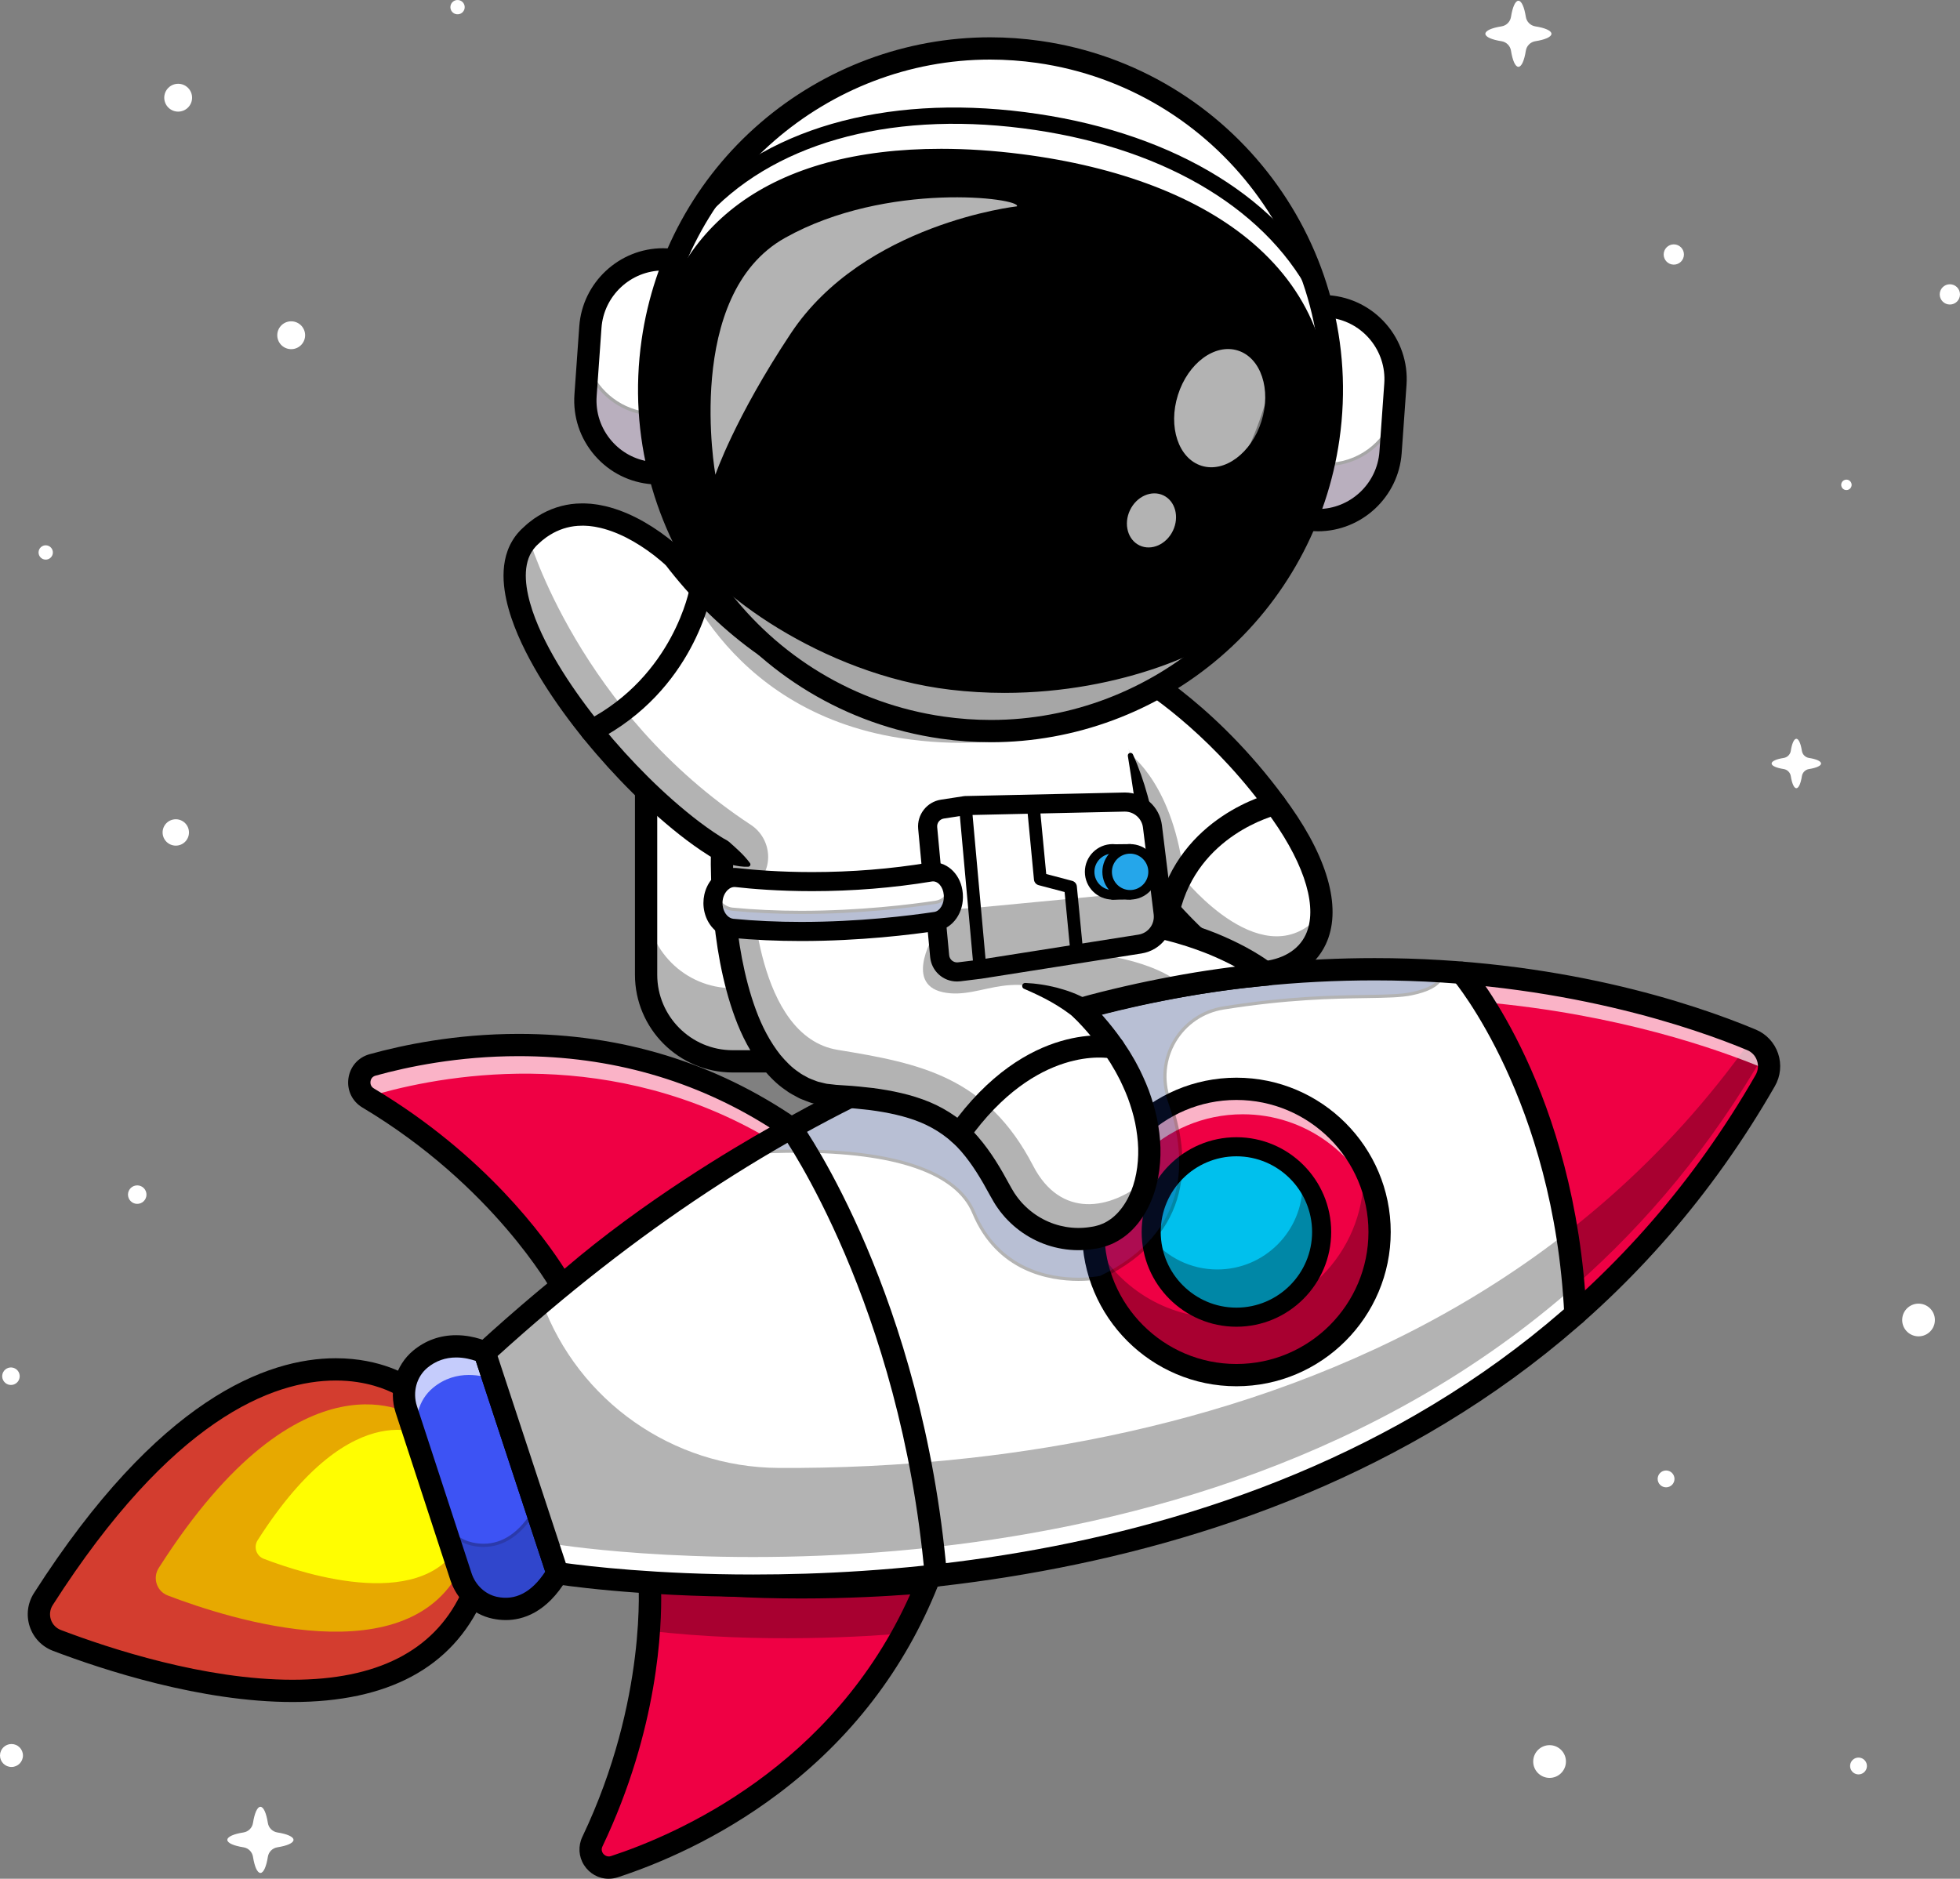 <?xml version="1.0" encoding="utf-8"?>
<!-- Generator: Adobe Illustrator 24.3.0, SVG Export Plug-In . SVG Version: 6.00 Build 0)  -->
<svg version="1.1" id="Layer_1" xmlns="http://www.w3.org/2000/svg" xmlns:xlink="http://www.w3.org/1999/xlink" x="0px" y="0px"
	 viewBox="0 0 3080.26 2952.97" style="enable-background:new 0 0 3080.26 2952.97;" xml:space="preserve">
<rect x="0" y="0" width="3080.26" height="2952.97" fill="#808080" stroke="none"/>
<style type="text/css">
	.st0{fill:#FFFFFF;}
	.st1{fill:#D33D2F;}
	.st2{fill:#E7A900;}
	.st3{fill:#FFFD01;}
	.st4{fill:#EF0044;}
	.st5{opacity:0.7;}
	.st6{opacity:0.3;}
	.st7{fill:#3D53F4;}
	.st8{fill:#102770;}
	.st9{fill:#00C0ED;}
	.st10{fill:#25A6EA;}
	.st11{opacity:0.35;}
	.st12{fill:#371A45;}
</style>
<g>
	<g>
		<g>
			<g>
				<path class="st0" d="M461.25,2891.87c0,4.96-10.18,9.29-25.37,11.68c-7.67,1.2-13.72,7.25-14.92,14.92
					c-2.38,15.2-6.71,25.37-11.68,25.37s-9.29-10.18-11.68-25.37c-1.2-7.67-7.25-13.72-14.92-14.92
					c-15.21-2.38-25.41-6.71-25.41-11.68c0-4.99,10.19-9.33,25.39-11.69c7.68-1.2,13.74-7.24,14.94-14.93
					c2.38-15.21,6.71-25.39,11.68-25.39c4.96,0,9.29,10.17,11.68,25.39c1.2,7.68,7.26,13.73,14.94,14.93
					C451.09,2882.54,461.25,2886.87,461.25,2891.87z"/>
			</g>
			<g>
				<path class="st0" d="M2861.91,1200.06c0,3.71-7.6,6.94-18.96,8.72c-5.73,0.9-10.25,5.41-11.15,11.15
					c-1.78,11.36-5.02,18.96-8.72,18.96c-3.71,0-6.94-7.6-8.72-18.96c-0.9-5.73-5.42-10.25-11.15-11.15
					c-11.37-1.78-18.99-5.02-18.99-8.72c0-3.73,7.62-6.97,18.97-8.74c5.74-0.89,10.27-5.41,11.16-11.15
					c1.78-11.37,5.02-18.97,8.72-18.97c3.71,0,6.94,7.6,8.72,18.97c0.9,5.74,5.42,10.26,11.16,11.15
					C2854.31,1193.09,2861.91,1196.33,2861.91,1200.06z"/>
			</g>
			<g>
				<path class="st0" d="M2438.19,53.13c0,4.96-10.16,9.28-25.34,11.66c-7.66,1.2-13.7,7.24-14.9,14.9
					c-2.38,15.18-6.7,25.34-11.66,25.34c-4.96,0-9.28-10.16-11.66-25.34c-1.2-7.66-7.24-13.7-14.9-14.9
					c-15.19-2.38-25.37-6.7-25.37-11.66c0-4.98,10.18-9.31,25.35-11.68c7.67-1.19,13.72-7.23,14.92-14.91
					c2.38-15.19,6.7-25.35,11.66-25.35c4.96,0,9.28,10.16,11.66,25.35c1.2,7.67,7.25,13.71,14.92,14.91
					C2428.03,43.82,2438.19,48.15,2438.19,53.13z"/>
			</g>
			<g>
				<circle class="st0" cx="3064.32" cy="462.72" r="15.93"/>
			</g>
			<g>
				
					<ellipse transform="matrix(0.755 -0.655 0.655 0.755 -621.485 2484.421)" class="st0" cx="3016.84" cy="2074.61" rx="25.72" ry="25.72"/>
			</g>
			<g>
				
					<ellipse transform="matrix(0.014 -1 1 0.014 -368.315 5165.354)" class="st0" cx="2435.42" cy="2769.47" rx="25.72" ry="25.72"/>
			</g>
			<g>
				
					<ellipse transform="matrix(0.05 -0.999 0.999 0.05 -91.978 957.76)" class="st0" cx="457.66" cy="527.25" rx="21.88" ry="21.88"/>
			</g>
			<g>
				<circle class="st0" cx="2630.49" cy="400.01" r="15.93"/>
			</g>
			<g>
				
					<ellipse transform="matrix(0.707 -0.707 0.707 0.707 -26.544 243)" class="st0" cx="280.05" cy="153.54" rx="21.88" ry="21.88"/>
			</g>
			<g>
				<circle class="st0" cx="18.04" cy="2759.24" r="18.04"/>
			</g>
			<g>
				
					<ellipse transform="matrix(0.924 -0.383 0.383 0.924 -71.114 1168.299)" class="st0" cx="2901.16" cy="762.91" rx="8.19" ry="8.19"/>
			</g>
			<g>
				
					<ellipse transform="matrix(0.755 -0.655 0.655 0.755 -1104.071 2594.271)" class="st0" cx="2922.67" cy="2775.9" rx="13.23" ry="13.23"/>
			</g>
			<g>
				
					<ellipse transform="matrix(0.986 -0.167 0.167 0.986 -311.147 62.681)" class="st0" cx="216.32" cy="1877.4" rx="14.53" ry="14.53"/>
			</g>
			<g>
				<path class="st0" d="M730.23,12.6c-0.74,6.17-6.35,10.57-12.51,9.82c-6.17-0.74-10.57-6.35-9.82-12.51
					c0.74-6.17,6.35-10.57,12.51-9.82C726.58,0.82,730.98,6.43,730.23,12.6z"/>
			</g>
			<g>
				
					<ellipse transform="matrix(0.402 -0.916 0.916 0.402 -752.239 584.873)" class="st0" cx="71.58" cy="868.25" rx="11.25" ry="11.25"/>
			</g>
			<g>
				<path class="st0" d="M23.55,2175.31c-6.75,3.5-15.05,0.87-18.56-5.87s-0.87-15.05,5.87-18.56s15.05-0.87,18.56,5.87
					C32.93,2163.5,30.3,2171.8,23.55,2175.31z"/>
			</g>
			<g>
				
					<ellipse transform="matrix(0.925 -0.38 0.38 0.925 -686.842 1170.162)" class="st0" cx="2618.58" cy="2323.67" rx="13.23" ry="13.23"/>
			</g>
			<g>
				
					<ellipse transform="matrix(0.981 -0.195 0.195 0.981 -249.585 78.833)" class="st0" cx="275.98" cy="1308.26" rx="20.72" ry="20.72"/>
			</g>
		</g>
		<g>
			<g>
				<g>
					<path class="st1" d="M634.83,2179.06c0,0-245.94-167.04-566.71,334.35c-15.07,23.56-4.82,54.99,21.32,64.94
						c140.36,53.46,540,179.27,653-70.75L634.83,2179.06z"/>
				</g>
				<g>
					<path d="M459.77,2660.17C459.76,2660.17,459.77,2660.17,459.77,2660.17c-141.41,0-293.28-49.8-371.23-79.49
						c-13.12-5-23.16-15.5-27.56-28.82c-4.42-13.39-2.59-27.9,5.03-39.8c191.53-299.37,356.84-362.21,461.79-362.21
						c67.69,0,106.81,26.03,108.44,27.14l0.71,0.48l108.17,330.28l-0.4,0.89C699.26,2609.18,603.38,2660.17,459.77,2660.17z
						 M527.8,2154.85c-103.7,0-267.26,62.44-457.57,359.91c-6.8,10.63-8.44,23.58-4.49,35.54c3.92,11.88,12.89,21.26,24.59,25.72
						c77.62,29.57,228.84,79.16,369.44,79.16c141.06,0,235.26-49.7,279.99-147.72l-107.02-326.77
						C627.19,2177.21,589.04,2154.85,527.8,2154.85z"/>
				</g>
			</g>
			<g>
				<path class="st2" d="M651.35,2226.23c0,0-174.53-118.54-401.94,238.36c-9.96,15.62-3.13,36.48,14.17,43.12
					c97.23,37.3,383.37,128.88,463.85-49.19L651.35,2226.23z"/>
			</g>
			<g>
				<path class="st3" d="M676.09,2260.09c0,0-117.76-79.98-271.21,160.84c-6.72,10.54-2.11,24.62,9.56,29.1
					c65.6,25.17,258.68,86.96,312.99-33.19L676.09,2260.09z"/>
			</g>
			<g>
				<path d="M459.77,2675.17C459.76,2675.17,459.77,2675.17,459.77,2675.17c-143.81,0-297.66-50.42-376.57-80.47
					c-17.35-6.61-30.65-20.51-36.47-38.14c-5.84-17.7-3.42-36.86,6.64-52.59c195.19-305.09,365.73-369.13,474.42-369.13
					c72.25,0,115.08,28.52,116.86,29.73c3.2,2.18,5.59,5.35,6.8,9.03l107.6,328.54c1.36,4.16,1.12,8.67-0.68,12.65
					C710.28,2621.21,609.8,2675.17,459.77,2675.17z M527.8,2169.85c-99.95,0-258.28,61.24-444.94,352.99
					c-4.36,6.81-5.41,15.1-2.89,22.75c2.5,7.58,8.22,13.56,15.69,16.4c76.66,29.2,225.9,78.18,364.1,78.18
					c132.08,0,220.82-44.98,263.88-133.72l-103.38-315.65C608.61,2184.58,575.96,2169.85,527.8,2169.85z"/>
			</g>
			<g>
				<path class="st4" d="M882.93,2021.14c0,0-91.65-168.36-304.4-295.39c-21.47-12.82-17.19-45.21,6.91-51.91
					c121.21-33.71,397.85-79.46,658.07,99.75C1243.51,1773.6,1044.18,1878.23,882.93,2021.14z"/>
				<path d="M882.24,2025.1l-1.5-2.76c-0.91-1.68-93.82-169.26-303.49-294.44c-10.83-6.46-16.51-18.26-14.82-30.77
					c1.68-12.48,10.24-22.32,22.34-25.69c51.52-14.33,133.34-31.41,230.48-31.41c158.39,0,302.96,44.25,429.67,131.52l3.41,2.35
					l-3.67,1.93c-1.99,1.04-200.91,106.14-360.08,247.2L882.24,2025.1z M815.25,1645.02c-96.58,0-177.92,16.98-229.14,31.23
					c-10.15,2.82-17.32,11.07-18.73,21.54c-1.41,10.5,3.35,20.39,12.43,25.82c196.21,117.15,290.8,271.36,303.77,293.63
					c147.29-129.91,327.36-228.95,355.12-243.9C1113.65,1688.19,971.2,1645.02,815.25,1645.02z"/>
			</g>
			<g class="st5">
				<path class="st0" d="M581.54,1727.6c3.43-3.99,8.07-7.13,13.9-8.75c114.64-31.89,368.34-74.5,615.67,72.62
					c20.42-11.57,32.4-17.86,32.4-17.86c-260.22-179.21-536.86-133.47-658.07-99.75c-24.09,6.7-28.38,39.09-6.91,51.91
					C579.55,1726.36,580.53,1726.99,581.54,1727.6z"/>
			</g>
			<g>
				<path d="M882.93,2038.64c-1,0-2.02-0.09-3.02-0.26c-5.25-0.92-9.79-4.18-12.34-8.86c-1.1-2-92.5-166.04-298.01-288.74
					c-16.07-9.59-24.5-27.08-22-45.65c2.49-18.53,15.21-33.14,33.19-38.14c52.42-14.58,135.66-31.96,234.5-31.96
					c161.49,0,308.92,45.14,438.18,134.17c5.05,3.48,7.91,9.34,7.54,15.46s-3.91,11.6-9.33,14.45
					c-1.98,1.04-199.39,105.37-357.1,245.15C891.32,2037.1,887.18,2038.64,882.93,2038.64z M815.25,1660.02
					c-94.89,0-174.8,16.68-225.12,30.68c-6.25,1.74-7.59,6.93-7.88,9.08c-0.29,2.17-0.36,7.58,5.26,10.94
					c175.36,104.7,269.22,235.48,299.68,283.49c123.49-106.01,265.44-189.92,322.5-222
					C1092.19,1697.75,959.64,1660.02,815.25,1660.02z"/>
			</g>
			<g>
				<path class="st4" d="M1020.53,2480.03c0,0,17.08,190.93-89.54,414.61c-10.76,22.58,10.76,47.15,34.53,39.37
					c119.56-39.15,375.15-154.47,492.34-447.89C1457.86,2486.11,1233.96,2509.55,1020.53,2480.03z"/>
				<path d="M956.49,2937.97c-10.53,0-20.27-5.47-26.05-14.62c-5.76-9.12-6.38-19.98-1.7-29.79
					c105.11-220.51,89.48-411.41,89.31-413.31l-0.28-3.13l3.11,0.43c71.4,9.88,151.56,14.89,238.24,14.89
					c112.97,0,197.64-8.72,198.48-8.81l4.12-0.43l-1.54,3.85c-51.18,128.15-133.98,235.94-246.1,320.37
					c-92.9,69.96-186.02,108.75-247.78,128.97C963.07,2937.44,959.77,2937.97,956.49,2937.97z M1023.24,2482.92
					c1.56,25.72,8.34,206.5-89.99,412.79c-3.92,8.23-3.4,17.33,1.42,24.97c6.38,10.1,18.6,14.71,30.08,10.95
					c107.63-35.24,370.03-148.75,489.26-442.63c-18.31,1.73-95.73,8.44-194.89,8.44
					C1173.43,2497.44,1094.09,2492.55,1023.24,2482.92z"/>
			</g>
			<g class="st6">
				<path d="M1019.6,2563.12c175.06,21,351.2,8.45,400,4.22c13.9-25.45,26.76-52.45,38.25-81.23c0,0-223.89,23.44-437.33-6.08
					C1020.53,2480.03,1023.31,2511.22,1019.6,2563.12z"/>
			</g>
			<g>
				<path d="M956.49,2952.97c-15.71,0-30.19-8.08-38.74-21.62c-8.44-13.37-9.39-29.91-2.56-44.25
					c103.1-216.3,88.07-403.67,87.91-405.53c-0.47-5.31,1.51-10.54,5.37-14.22c3.86-3.67,9.18-5.4,14.46-4.66
					c70.72,9.78,150.19,14.74,236.19,14.74c112.08,0,196.09-8.64,196.92-8.73c6.09-0.64,12.08,1.96,15.78,6.85
					c3.7,4.89,4.57,11.35,2.29,17.05c-52.22,130.74-136.67,240.69-251,326.79c-94.54,71.19-189.3,110.67-252.14,131.25
					C966.23,2952.19,961.35,2952.97,956.49,2952.97z M1039,2500.08c1.27,56.86-4.33,217.73-92.21,402.09
					c-2.16,4.53-0.89,8.22,0.56,10.51c2.06,3.26,7.01,6.57,12.72,4.7c102.81-33.67,349.52-140.1,470.38-411.34
					c-34.57,2.64-96.92,6.4-171.34,6.4C1179.85,2512.44,1105.92,2508.28,1039,2500.08z"/>
			</g>
			<g>
				<path class="st7" d="M761.86,2126.02c0,0-55-28.01-101.26,10.24c-23.02,19.03-31.32,50.68-22.05,79.07l85.83,262.68
					c7.96,24.36,27.81,43.48,52.85,48.92c28.61,6.22,66.51-0.02,98.74-54.31L761.86,2126.02z"/>
			</g>
			<g class="st6">
				<g>
					<path class="st8" d="M761.86,2126.02c0,0-0.86-0.44-2.45-1.13l81.56,247.73c-32.23,54.29-70.13,60.52-98.74,54.31
						c-19.02-4.13-35.02-16.16-45.12-32.38l27.27,83.45c7.96,24.36,27.81,43.48,52.85,48.92c28.61,6.22,66.51-0.02,98.74-54.31
						L761.86,2126.02z"/>
				</g>
				<g>
					<path d="M794.93,2531.39C794.93,2531.39,794.93,2531.39,794.93,2531.39c-5.97,0-12.1-0.68-18.23-2.01
						c-25.34-5.51-46.3-24.89-54.69-50.59l-33.68-103.08l10.91,17.52c9.97,16.02,25.84,27.41,43.52,31.25
						c5.79,1.26,11.57,1.9,17.17,1.9c30.4,0,56.74-18.19,78.31-54.06l-82.94-251.94l5.11,2.22c1.68,0.73,2.59,1.19,2.59,1.19
						l0.92,0.47l0.32,0.98l114.46,347.69l-0.58,0.98C855.48,2512.04,827.49,2531.39,794.93,2531.39z M704.03,2407.67l22.73,69.57
						c7.85,24.02,27.39,42.12,51,47.26c5.79,1.26,11.56,1.89,17.17,1.9c30.39,0,56.74-18.19,78.31-54.06l-31.6-95.97
						c-22.38,36.52-49.86,55.03-81.72,55.04c-5.96,0-12.1-0.68-18.23-2.01C727.4,2426.27,714.22,2418.59,704.03,2407.67z"/>
				</g>
			</g>
			<g class="st5">
				<path class="st0" d="M658.55,2260.33c-9.28-28.39-0.97-60.04,22.05-79.07c37.08-30.65,79.74-18.76,95.23-12.82l-13.96-42.42
					c0,0-55-28.01-101.26,10.24c-23.02,19.03-31.32,50.68-22.05,79.07l85.83,262.68c2.91,8.92,7.44,17.13,13.21,24.23
					L658.55,2260.33z"/>
			</g>
			<g>
				<path d="M794.93,2546.38C794.93,2546.38,794.93,2546.38,794.93,2546.38c-7.03,0-14.24-0.79-21.42-2.35
					c-30.52-6.64-55.73-29.85-65.77-60.59l-85.83-262.68c-11.57-35.43-0.51-74.81,27.53-97.99c19.38-16.02,42.1-24.14,67.52-24.14
					c29.33,0,51.88,11.31,52.83,11.79c4.12,2.1,7.24,5.73,8.68,10.12l114.11,346.61c1.58,4.8,1.01,10.06-1.57,14.4
					C859.21,2535.14,821.21,2546.38,794.93,2546.38z M716.98,2133.63c-17.07,0-32.29,5.42-45.22,16.12
					c-17.06,14.1-23.71,38.27-16.56,60.15l85.83,262.68c6.2,18.97,21.5,33.25,39.93,37.26c28.97,6.28,54.46-6.92,75.85-39.51
					l-109.04-331.21C741.18,2136.77,729.94,2133.63,716.98,2133.63z"/>
			</g>
			<g>
				<g>
					<path class="st0" d="M2774.21,1698.4c-84.75,147.7-186.5,268.5-298.35,367.2c-307.4,271.4-690.8,375.6-1005.2,410.85
						c-336.95,37.75-594.7-3.8-594.7-3.8L761.86,2126c141.2-129.15,280.6-232.4,416.2-314.3c21.9-13.3,43.75-25.95,65.45-38.1
						c391.9-219.4,748.8-263.8,1021.5-247c10.8,0.7,21.45,1.45,31.95,2.3c220.25,17.8,381.45,74.5,455.65,105.5
						C2777.61,1644.85,2787.71,1674.85,2774.21,1698.4z"/>
				</g>
				<g>
					<path d="M1183.52,2494.8c-183.76,0-306.74-19.48-307.96-19.68l-1.5-0.24l-115.08-349.63l1.19-1.09
						c134.51-123.03,274.68-228.88,416.59-314.59c20.63-12.53,42.06-25,65.52-38.14c296.94-166.24,605.88-250.53,918.23-250.53
						c34.81,0,70.02,1.08,104.64,3.22c10.82,0.7,21.49,1.45,32,2.3c219.48,17.74,380.16,73.83,456.41,105.69
						c12.54,5.24,22.24,15.63,26.61,28.51c4.39,12.93,3,27.16-3.81,39.04c-80.29,139.93-180.84,263.69-298.86,367.83
						c-140.9,124.4-309.38,223.46-500.76,294.45c-154.6,57.34-324.79,96.71-505.82,117.01
						C1376.99,2489.46,1280.29,2494.8,1183.52,2494.8z M877.85,2470.41c14.54,2.21,133.25,19.38,305.66,19.38
						c96.58,0,193.1-5.33,286.86-15.83c409.81-45.95,747.54-183.97,1003.82-410.24c117.61-103.78,217.82-227.11,297.84-366.57
						c6.09-10.63,7.34-23.37,3.41-34.95c-3.91-11.52-12.59-20.81-23.81-25.5c-75.97-31.74-236.1-87.63-454.89-105.31
						c-10.49-0.85-21.13-1.6-31.91-2.3c-34.51-2.13-69.62-3.21-104.33-3.21c-311.49,0-619.6,84.08-915.79,249.89
						c-23.41,13.11-44.79,25.55-65.37,38.05c-141.22,85.29-280.71,190.57-414.62,312.92L877.85,2470.41z"/>
				</g>
			</g>
			<g>
				<path class="st4" d="M2774.21,1698.4c-84.75,147.7-186.5,268.5-298.35,367.2c-16.9-348.1-178.85-536.65-178.85-536.65
					l-0.05-0.05c220.25,17.8,381.45,74.5,455.65,105.5C2777.61,1644.85,2787.71,1674.85,2774.21,1698.4z"/>
				<path d="M2473.61,2070.91l-0.25-5.19c-16.67-343.27-176.63-533.26-178.25-535.14l-3.96-4.61l6.01,0.44
					c219.48,17.74,380.16,73.83,456.41,105.69c12.54,5.24,22.24,15.63,26.61,28.51c4.39,12.93,3,27.16-3.81,39.04
					c-80.29,139.93-180.84,263.69-298.86,367.83L2473.61,2070.91z M2302.55,1531.87c24.61,31.38,159.02,216.39,175.54,528.41
					c115.93-103.06,214.81-225.21,293.95-363.13c6.09-10.63,7.34-23.37,3.41-34.95c-3.91-11.52-12.59-20.81-23.81-25.5
					C2676.34,1605.24,2518.37,1550.06,2302.55,1531.87z"/>
			</g>
			<g class="st6">
				<path d="M875.96,2427.65c0,0,257.75,41.55,594.7,3.8c314.4-35.25,697.8-139.45,1005.2-410.85
					c111.84-98.69,213.59-219.48,298.33-367.17c-4.72-8.22-12.06-15.05-21.58-19.03c-0.2-0.09-0.43-0.18-0.63-0.26
					c-66.93,94.5-141.43,176.14-221.12,246.46c-307.4,271.4-690.8,375.6-1005.2,410.85c-111.62,12.5-214.55,16.31-302.3,15.8
					c-166.43-0.96-314.13-105.16-371.36-260.38c-26.17,22.06-52.42,44.99-78.73,68.81L875.96,2427.65z"/>
			</g>
			<g class="st5">
				<path class="st0" d="M2772.61,1679.4c2.49,1.04,4.79,2.33,6.98,3.73c3.23-19.9-7.17-40.45-26.98-48.73
					c-74.2-31-235.4-87.7-455.65-105.5l0.05,0.05c0,0,13.4,15.64,32.85,46.07C2543.48,1593.95,2699.87,1649.01,2772.61,1679.4z"/>
			</g>
			<g>
				<circle class="st4" cx="1943.11" cy="1936.38" r="225"/>
				<path d="M1943.11,2163.88c-125.44,0-227.5-102.06-227.5-227.5s102.06-227.5,227.5-227.5s227.5,102.06,227.5,227.5
					S2068.56,2163.88,1943.11,2163.88z M1943.11,1713.88c-122.69,0-222.5,99.81-222.5,222.5s99.81,222.5,222.5,222.5
					s222.5-99.81,222.5-222.5S2065.8,1713.88,1943.11,1713.88z"/>
			</g>
			<g class="st6">
				<path d="M2142.64,1832.41c0.28,4.62,0.47,9.27,0.47,13.96c0,124.26-100.74,225-225,225c-86.75,0-161.98-49.12-199.53-121.04
					c7.22,117.75,104.96,211.04,224.53,211.04c124.26,0,225-100.74,225-225C2168.11,1898.86,2158.88,1863.52,2142.64,1832.41z"/>
			</g>
			<g class="st5">
				<path class="st0" d="M1728.11,1976.38c0-124.26,100.74-225,225-225c98.25,0,181.75,63,212.42,150.79
					c-16.48-108.03-109.78-190.79-222.42-190.79c-124.26,0-225,100.74-225,225c0,26.01,4.47,50.97,12.58,74.21
					C1729,1999.43,1728.11,1988.01,1728.11,1976.38z"/>
			</g>
			<g>
				<path d="M1943.11,2178.88c-133.71,0-242.5-108.78-242.5-242.5s108.79-242.5,242.5-242.5s242.5,108.78,242.5,242.5
					S2076.83,2178.88,1943.11,2178.88z M1943.11,1728.88c-114.42,0-207.5,93.08-207.5,207.5c0,114.42,93.08,207.5,207.5,207.5
					s207.5-93.08,207.5-207.5C2150.61,1821.96,2057.53,1728.88,1943.11,1728.88z"/>
			</g>
			<g>
				
					<ellipse transform="matrix(0.707 -0.707 0.707 0.707 -800.101 1941.141)" class="st9" cx="1943.11" cy="1936.38" rx="133.93" ry="133.93"/>
				<path d="M1943.11,2072.81c-75.23,0-136.43-61.2-136.43-136.43s61.2-136.43,136.43-136.43s136.43,61.2,136.43,136.43
					S2018.34,2072.81,1943.11,2072.81z M1943.11,1804.95c-72.47,0-131.43,58.96-131.43,131.43s58.96,131.43,131.43,131.43
					c72.47,0,131.43-58.96,131.43-131.43S2015.58,1804.95,1943.11,1804.95z"/>
			</g>
			<g class="st6">
				<path d="M2046.63,1851.41c0.24,3.29,0.41,6.61,0.41,9.97c0,73.97-59.96,133.93-133.93,133.93c-41.71,0-78.96-19.07-103.52-48.96
					c5.11,69.31,62.91,123.96,133.52,123.96c73.97,0,133.93-59.96,133.93-133.93C2077.04,1904.12,2065.63,1874.53,2046.63,1851.41z"
					/>
			</g>
			<g>
				<path d="M1943.11,2085.31c-82.12,0-148.93-66.81-148.93-148.93s66.81-148.93,148.93-148.93c82.12,0,148.93,66.81,148.93,148.93
					S2025.23,2085.31,1943.11,2085.31z M1943.11,1817.45c-65.58,0-118.93,53.35-118.93,118.93s53.35,118.93,118.93,118.93
					s118.93-53.35,118.93-118.93S2008.69,1817.45,1943.11,1817.45z"/>
			</g>
			<g class="st6">
				<g>
					<path class="st8" d="M2218.46,1561.9c-44.78,9.31-134.29-3.39-295.84,22.4c-67.48,10.77-108.38,79.92-85.48,144.3
						c31.7,89.14,38.29,209.24-107.43,279.24c0,0-144.65,29.8-199.45-102c-31.45-75.65-162.65-105.75-352.2-94.15
						c21.9-13.3,43.75-25.95,65.45-38.1c391.9-219.4,748.8-263.8,1021.5-247v0.05C2265.01,1526.65,2275.26,1550.15,2218.46,1561.9z"
						/>
				</g>
				<g>
					<path d="M1694.71,2013.24c-45.75,0-128.26-13.83-166.76-106.43c-25.84-62.16-120.85-95.02-274.75-95.02
						c-23.68,0-48.91,0.81-74.99,2.4l-10.09,0.62l8.64-5.25c20.64-12.53,42.07-25.01,65.53-38.14
						c296.94-166.24,605.88-250.53,918.23-250.53c34.81,0,70.02,1.08,104.64,3.22l2.35,0.14v1.96c0.56,1.7,1.84,7.03-1.5,13.47
						c-5.75,11.1-21.58,19.4-47.05,24.67c-17.17,3.57-40.15,3.94-71.97,4.44c-52.21,0.83-123.72,1.97-223.99,17.98
						c-31.38,5.01-58.66,23.52-74.83,50.77c-16.2,27.31-19.37,60.2-8.69,90.22c31.88,89.66,38.9,211.43-108.7,282.34l-0.58,0.2
						C1729.63,2010.42,1715.69,2013.24,1694.71,2013.24z M1253.2,1806.79c156.08,0,252.68,33.92,279.36,98.1
						c37.39,89.92,117.64,103.35,162.14,103.35c18.8,0,32.1-2.38,34.2-2.78c143.96-69.32,137.04-188.34,105.87-276.02
						c-11.18-31.43-7.86-65.85,9.1-94.45c16.93-28.54,45.48-47.92,78.34-53.16c100.62-16.06,172.33-17.21,224.7-18.04
						c31.54-0.5,54.32-0.87,71.03-4.34c29.61-6.13,40.02-15.29,43.54-21.9c1.99-3.74,1.88-6.87,1.58-8.56
						c-33.95-2.05-68.44-3.1-102.55-3.1c-311.49,0-619.6,84.08-915.79,249.89c-20.15,11.28-38.8,22.08-56.74,32.84
						C1210.59,1807.41,1232.49,1806.79,1253.2,1806.79z"/>
				</g>
			</g>
			<g>
				<path d="M1183.66,2509.77c-0.05,0-0.06,0-0.11,0c-184.9-0.01-309.12-19.67-310.36-19.87c-6.46-1.04-11.8-5.59-13.84-11.81
					l-114.11-346.61c-2.15-6.54-0.27-13.74,4.81-18.39c241.67-220.99,498-384.12,761.88-484.87
					c212.59-81.17,430.76-122.32,648.44-122.32c287.1,0,498.5,70.39,598.97,112.35c16.52,6.9,29.29,20.58,35.04,37.52
					c5.77,17.01,3.95,35.72-5.01,51.32C2388.65,2405.45,1611.39,2509.77,1183.66,2509.77z M889.21,2456.87
					c33.19,4.57,142.91,17.9,294.34,17.9c0.03,0,0.08,0,0.11,0c420.15,0,1183.39-101.99,1575.36-785.08c4.01-7,4.8-15.04,2.22-22.66
					c-2.56-7.55-8.03-13.4-15.39-16.47c-78.93-32.97-293.99-109.64-585.48-109.64c-483.07,0-946.75,198.62-1378.34,590.41
					L889.21,2456.87z"/>
			</g>
			<g>
				<path d="M2475.84,2083.11c-9.27,0-17.01-7.28-17.46-16.65c-16.38-337.33-173.06-524.29-174.64-526.14
					c-6.28-7.34-5.42-18.39,1.91-24.67c7.33-6.29,18.37-5.45,24.66,1.88c6.77,7.89,166.03,197.17,183.03,547.23
					c0.47,9.65-6.98,17.86-16.63,18.33C2476.41,2083.1,2476.13,2083.11,2475.84,2083.11z"/>
			</g>
			<g>
				<path d="M1470.78,2493.9c-8.97,0-16.61-6.86-17.41-15.96c-37.84-428.4-222.2-691.57-224.05-694.18
					c-5.61-7.87-3.78-18.8,4.09-24.41c7.87-5.61,18.79-3.78,24.4,4.08c7.81,10.94,191.7,272.94,230.42,711.43
					c0.85,9.63-6.26,18.12-15.89,18.97C1471.81,2493.88,1471.29,2493.9,1470.78,2493.9z"/>
			</g>
			<g>
				<g>
					<path class="st0" d="M1015.38,1160.13v371.95c0,75.17,60.94,136.11,136.11,136.11h100.55v-508.06H1015.38z"/>
				</g>
				<g>
					<path d="M1254.54,1670.69h-103.05c-76.43,0-138.61-62.18-138.61-138.61v-374.45h241.66V1670.69z M1017.88,1162.63v369.45
						c0,73.67,59.94,133.61,133.61,133.61h98.05v-503.06H1017.88z"/>
				</g>
			</g>
			<g class="st6">
				<path d="M1015.38,1417.08v115c0,75.17,60.94,136.11,136.11,136.11h100.55v-115h-100.55
					C1076.32,1553.19,1015.38,1492.25,1015.38,1417.08z"/>
			</g>
			<g>
				<path d="M1252.04,1685.69h-100.55c-84.7,0-153.61-68.91-153.61-153.61v-371.95c0-9.67,7.83-17.5,17.5-17.5h236.66
					c9.67,0,17.5,7.83,17.5,17.5v508.06C1269.54,1677.86,1261.71,1685.69,1252.04,1685.69z M1032.88,1177.63v354.45
					c0,65.4,53.21,118.61,118.61,118.61h83.05v-473.06H1032.88z"/>
			</g>
			<g>
				<g>
					<path class="st0" d="M1987.86,1528.2c-2.3,0.3-4.65,0.5-7,0.7c-28,2.1-63.6-19.75-102.05-55.45
						c-21.65-20.05-44.25-44.55-66.9-71.6c-63.7-76.3-128-173.15-173.85-250.05c-9.3-15.55-17.8-30.3-25.4-43.9
						c-0.05,0-0.05-0.05-0.05-0.05s35.95-4.65,78.95-15.9c1.05-0.3,2.1-0.6,3.15-0.85c11.85-3.15,24.15-6.8,36.35-11.05
						c18.7-6.4,37.1-14.1,53.15-23.15c0,0,8.45,4.7,22.8,14.35c40.3,27.15,127.45,93.65,206.8,206.2
						C2118.91,1426.45,2080.11,1517.1,1987.86,1528.2z"/>
				</g>
				<g>
					<path d="M1836.9,1448.09c-1.34,0-2.7-0.16-4.06-0.48c-9.4-2.24-15.21-11.67-12.98-21.07c34.08-143.35,173.92-178.57,179.85-180
						c9.39-2.28,18.85,3.52,21.11,12.92c2.26,9.39-3.51,18.83-12.89,21.1c-5.27,1.3-125.02,32.08-154.02,154.08
						C1852,1442.67,1844.82,1448.09,1836.9,1448.09z"/>
				</g>
				<g>
					<path d="M1977.09,1546.54c-137.27,0-377.35-425.82-379.76-430.12c-2.84-5.07-2.97-11.21-0.37-16.4s7.62-8.75,13.38-9.5
						c1.03-0.13,103.28-13.78,165.24-48.85c5.31-3.01,11.8-3.03,17.13-0.06c5.12,2.85,126.68,71.59,235.41,225.76
						c60.94,86.41,80.61,163.47,55.36,216.98c-17.16,36.37-53.14,58.39-101.33,62.01C1980.5,1546.47,1978.8,1546.54,1977.09,1546.54
						z M1640.31,1121.15c95.56,165.08,259.52,390.39,336.78,390.39c0.83,0,1.65-0.03,2.46-0.09c35.07-2.63,60.74-17.56,72.29-42.04
						c19.35-41.01,0.28-107.3-52.31-181.87c-88.52-125.51-187.37-192.74-215.8-210.52
						C1736.17,1101.38,1674.47,1114.99,1640.31,1121.15z"/>
				</g>
				<g>
					<path class="st0" d="M1698.76,1585.7c95.95,94.85,119.15,197.5,102.8,268.9c-11.05,48.15-40.1,82.05-77,89.8
						c-0.95,0.2-1.85,0.4-2.75,0.6c-59.75,12.05-120.05-17.15-148.7-71c-53.15-100-97.1-143.15-260-151.35
						c-191.25-9.65-178.4-385.75-178.4-385.75c-154.25-90-401.25-394.25-303.75-491.75s228.55,31.7,228.55,31.7
						c181.45,237.4,414.8,250.1,553.15,231.05c32-4.4,58.9-10.5,78.9-15.95c1.05-0.3,2.1-0.6,3.15-0.85c1.55-0.4,3.15-0.9,4.7-1.35
						c20.05-5.75,31.35-10.25,31.35-10.25c0.1,0.2,0.2,0.35,0.3,0.55c5.7,9.6,11,19.6,15.85,29.85
						c55.8,116.15,63.7,265.4,64.8,280.85c0.2,2.95,0.3,6.75,0.2,11.1c-0.15,20.7-2.7,52.9-2.7,52.9c26,5.25,49.2,11.75,69.6,18.7
						c60.75,20.75,97.1,45.7,109.05,54.75c2.95,2.2,4.4,3.45,4.4,3.45C1841.06,1544.25,1698.76,1585.7,1698.76,1585.7z"/>
				</g>
				<g>
					<g>
						<path d="M1688.12,1599.62c-0.58-0.66-2.23-2.01-3.49-3.04c-1.38-1.09-2.79-2.21-4.27-3.28c-2.9-2.21-5.95-4.38-9.06-6.47
							c-6.24-4.18-12.73-8.26-19.46-12.03c-13.45-7.62-27.7-14.26-42.43-20.62l-0.17-0.07c-2.41-1.04-3.52-3.84-2.48-6.26
							c0.82-1.9,2.74-2.99,4.69-2.86c4.09,0.28,8.23,0.48,12.36,0.84c4.09,0.52,8.25,0.87,12.34,1.54
							c8.23,1.21,16.41,2.95,24.59,4.95c8.11,2.21,16.26,4.61,24.26,7.72c4,1.56,8,3.18,11.98,5.06c1.98,0.93,3.96,1.94,5.96,2.99
							c2.1,1.14,3.79,2,6.42,3.72l1.81,1.18c8.23,5.36,10.55,16.37,5.19,24.6c-5.36,8.23-16.37,10.55-24.6,5.19
							C1690.4,1601.89,1689.15,1600.78,1688.12,1599.62z"/>
					</g>
					<g>
						<path d="M1507.73,1799.41c-3.52,0-7.07-1.06-10.15-3.25c-7.87-5.61-9.7-16.54-4.09-24.41
							c121.16-169.91,254.74-143.48,260.36-142.27c9.45,2.03,15.46,11.34,13.43,20.78c-2.02,9.43-11.29,15.42-20.71,13.45
							c-5.06-1.02-117.67-21.59-224.59,128.35C1518.58,1796.86,1513.19,1799.41,1507.73,1799.41z"/>
					</g>
					<g>
						<path d="M929.51,1166.09c-6.34,0-12.45-3.45-15.56-9.47c-4.44-8.59-1.07-19.15,7.51-23.58
							c137.4-71.01,162.32-207.95,162.55-209.33c1.63-9.53,10.68-15.92,20.2-14.29c9.53,1.63,15.93,10.68,14.29,20.2
							c-1.08,6.32-28.26,155.59-180.98,234.51C934.96,1165.46,932.22,1166.09,929.51,1166.09z"/>
					</g>
					<g>
						<path d="M1143.29,1321.66c6.35,4.75,12.45,10.27,18.36,15.98c5.95,5.71,11.7,11.69,16.96,18.91l0.08,0.11
							c1.15,1.58,0.8,3.79-0.78,4.94c-0.58,0.42-1.24,0.64-1.9,0.67c-9.32,0.47-17.75-1.1-25.97-2.94
							c-8.24-1.87-16.22-4.08-23.88-7.17l-0.03-0.01c-9.04-3.65-13.41-13.93-9.76-22.97s13.93-13.41,22.97-9.77
							C1140.75,1320,1142.12,1320.79,1143.29,1321.66z"/>
					</g>
				</g>
				<g>
					<path d="M1737.24,1095.75c-8.35,3.19-15.74,5.61-23.61,8.01c-7.76,2.39-15.54,4.59-23.35,6.58
						c-15.62,4.05-31.34,7.54-47.19,10.33c-31.66,5.71-63.7,9.27-95.88,10.39c-64.34,2.35-129.24-5.31-191.36-23.29
						c-62.11-18.1-120.88-47.36-173.25-85.14c-52.1-38.2-97.95-84.29-136.99-135.15l1.61,1.83c-2.61-2.51-6.05-5.57-9.26-8.28
						c-3.27-2.79-6.65-5.49-10.06-8.15c-6.84-5.3-13.92-10.3-21.17-14.95c-14.49-9.32-29.74-17.24-45.44-22.9
						c-7.84-2.79-15.79-5.16-23.76-6.57c-3.98-0.92-7.96-1.18-11.94-1.77c-3.95-0.13-7.94-0.63-11.85-0.38
						c-15.74,0.06-30.81,4.17-44.49,11.54c-3.43,1.81-6.66,4.09-9.98,6.16c-3.08,2.52-6.39,4.67-9.34,7.42l-4.45,4.09l-2.21,2.03
						l-1.74,1.93c-2.38,2.52-4.37,5.33-6.17,8.27c-7.23,11.73-9.72,26.98-8.88,42.97c0.9,16.05,4.8,32.67,10.24,48.98
						c5.49,16.33,12.49,32.46,20.44,48.23c15.9,31.57,35.26,61.84,56.28,90.91c21.04,29.09,43.97,56.94,68.12,83.65
						c24.23,26.63,49.76,52.13,76.68,75.82c26.92,23.6,55.24,45.8,85.29,63.48c5.68,3.34,8.8,9.37,8.68,15.52l-0.01,0.19
						c-0.59,27.71,0.57,56.59,2.76,84.79c2.35,28.3,5.84,56.49,11.11,84.2c5.34,27.67,12.35,54.93,21.94,80.89
						c9.52,25.95,22.25,50.38,38.63,70.97c8.44,9.96,17.46,19.41,27.98,26.36c4.97,4,10.7,6.53,16.13,9.63
						c2.77,1.44,5.79,2.3,8.66,3.51c2.9,1.13,5.75,2.41,8.86,2.96l9.11,2.24c3.04,0.75,6.26,0.78,9.38,1.23l4.71,0.55l2.36,0.28
						l2.74,0.19l11.06,0.74c14.72,0.77,29.54,2.46,44.33,4.1c29.58,3.95,59.59,9.95,88.57,21.85c28.85,11.96,56.01,31,76.4,54.74
						c20.5,23.67,35.85,49.83,49.83,75.73c1.84,3.47,3.38,5.94,4.99,8.72c1.49,2.8,3.37,5.36,5.19,7.95
						c1.72,2.67,3.75,5.1,5.79,7.52c1.93,2.51,4.11,4.8,6.35,7.04c8.83,9.05,19.09,16.71,30.27,22.59
						c22.36,11.83,48.44,16.28,73.38,12.4l4.68-0.74c1.45-0.22,3.53-0.63,4.69-1.01c2.7-0.8,5.48-1.3,8.06-2.51
						c1.31-0.53,2.65-0.99,3.95-1.56l3.79-2c2.62-1.15,4.88-3.07,7.35-4.56c9.51-6.76,17.54-16.23,23.96-26.91
						c12.88-21.54,18.86-47.96,19.54-74.43c0.45-13.29-0.85-26.72-2.96-40c-2.06-13.31-5.53-26.47-9.84-39.37
						c-4.13-12.97-9.77-25.47-15.68-37.82c-3.29-6.03-6.19-12.25-9.85-18.09l-5.25-8.89l-5.68-8.65
						c-15.26-23-33.2-44.39-53.04-64.01l-0.11-0.11c-6.84-6.77-6.89-17.79-0.13-24.63c2.18-2.2,4.87-3.72,7.65-4.51
						c24.65-6.95,48.83-12.94,73.4-18.59c24.5-5.64,49.12-10.72,73.85-15.34c24.71-4.67,49.56-8.73,74.51-12.22
						c24.92-3.65,50.05-6.22,75.2-8.54l-9.94,30.72c-0.92-0.76-2.6-2.08-4.05-3.15c-1.46-1.13-3.08-2.24-4.64-3.36
						c-3.18-2.2-6.39-4.42-9.74-6.5c-6.6-4.27-13.51-8.23-20.51-12.04c-14.01-7.6-28.6-14.33-43.47-20.44
						c-14.97-5.89-30.14-11.34-45.66-15.82c-7.68-2.47-15.6-4.22-23.38-6.37c-7.85-1.92-15.78-3.55-23.67-5.35l-0.04-0.01l-0.3-0.07
						c-8.63-1.92-14.35-9.9-13.68-18.48c0.85-11.02,1.83-22.24,2.54-33.27l0.91-16.4c0.12-2.67,0.23-5.34,0.25-7.83
						c0.04-1.32-0.01-2.37-0.01-3.54l-0.15-4.21c-0.41-11.14-1.02-22.21-1.82-33.32c-0.65-11.12-1.53-22.24-2.52-33.35
						c-2.04-22.23-5.02-44.36-8.18-66.51c-3.18-22.15-6.65-44.31-10.26-66.68c-0.38-2.29,1.16-4.46,3.46-4.84
						c1.92-0.32,3.76,0.73,4.53,2.42c9.43,20.92,16.93,42.66,23.03,64.76c6.12,22.1,10.72,44.57,14.82,67.13
						c1.97,11.29,3.89,22.61,5.47,33.99c1.5,11.37,2.79,22.83,3.88,34.25l0.4,4.25c0.12,1.65,0.28,3.43,0.32,4.93
						c0.15,3.16,0.21,6.14,0.25,9.12c0.11,5.94-0.11,11.71-0.27,17.49c-0.38,11.55-0.88,22.89-1.76,34.41l-13.98-18.54l0.04,0.01
						c8.38,1.9,16.79,3.63,25.14,5.68c8.3,2.28,16.69,4.16,24.9,6.78c16.54,4.78,32.8,10.6,48.87,16.93
						c15.99,6.57,31.74,13.82,47.06,22.13c7.66,4.16,15.22,8.51,22.64,13.29c3.73,2.32,7.39,4.84,11.06,7.39
						c1.83,1.32,3.65,2.56,5.49,3.98c1.9,1.42,3.52,2.65,5.81,4.56c7.38,6.15,8.38,17.12,2.23,24.5c-3.06,3.67-7.3,5.76-11.71,6.18
						l-0.46,0.04c-24.44,2.27-48.89,4.75-73.25,8.33c-24.38,3.4-48.7,7.38-72.94,11.96c-24.24,4.53-48.41,9.51-72.45,15.05
						c-23.97,5.5-48.15,11.51-71.44,18.08l7.41-29.25c21.33,21.1,40.83,44.29,57.59,69.54l6.23,9.51l5.8,9.8
						c4.01,6.45,7.29,13.35,10.9,20.05c6.61,13.74,12.87,27.71,17.56,42.35c4.87,14.54,8.8,29.49,11.19,44.8
						c2.44,15.27,3.91,30.82,3.41,46.49c-0.86,31.2-7.64,63.23-24.51,91.62c-8.47,14.06-19.45,27.25-33.56,37.34
						c-3.66,2.34-7.09,5-11.07,6.89l-5.83,3.02c-2.01,0.89-4.08,1.66-6.13,2.47c-4.05,1.77-8.39,2.75-12.66,3.91
						c-2.31,0.63-3.8,0.91-5.92,1.27l-6.05,0.97c-32.3,5.04-66.15-0.76-94.96-16.02c-14.43-7.59-27.65-17.46-39.02-29.12
						c-2.88-2.89-5.67-5.86-8.18-9.07c-2.62-3.12-5.21-6.27-7.45-9.68c-2.34-3.33-4.72-6.65-6.67-10.22
						c-2.03-3.47-4.24-7.21-5.79-10.13c-13.45-25-27.79-49.03-45.29-69.19c-17.46-20.18-38.97-35.17-63.52-45.52
						c-24.67-10.16-51.94-15.79-79.67-19.47c-13.98-1.53-27.95-3.15-42.15-3.89l-10.61-0.71l-2.68-0.19l-3.04-0.32l-6.08-0.67
						c-4.04-0.56-8.12-0.71-12.12-1.64l-11.98-2.92c-4.04-0.81-7.86-2.41-11.7-3.89c-3.81-1.56-7.77-2.82-11.43-4.69
						c-7.2-3.95-14.69-7.52-21.13-12.55c-13.63-9.14-24.86-20.84-35.05-32.93c-19.72-24.76-33.82-52.5-44.27-80.83
						c-10.48-28.38-17.9-57.41-23.53-86.58c-5.54-29.19-9.18-58.55-11.61-87.95c-2.26-29.53-3.49-58.59-2.85-88.78l8.67,15.71
						c-33.12-19.51-62.65-42.81-90.77-67.43c-28.06-24.69-54.43-51.04-79.48-78.58c-24.97-27.6-48.66-56.38-70.55-86.64
						c-21.87-30.26-42.15-61.87-59.21-95.73c-8.52-16.93-16.18-34.46-22.36-52.85c-6.11-18.39-10.82-37.7-12-58.27
						c-0.51-10.28-0.06-20.9,2.01-31.6c2.04-10.68,5.93-21.46,11.84-31.23c2.96-4.87,6.33-9.54,10.21-13.7l2.89-3.14l2.82-2.63
						l5.66-5.2c3.77-3.47,8.11-6.43,12.17-9.63c4.4-2.82,8.72-5.79,13.37-8.26c18.5-10.08,39.81-15.74,60.73-15.81
						c5.25-0.27,10.4,0.29,15.59,0.53c5.09,0.68,10.26,1.13,15.22,2.23c10.06,1.8,19.73,4.69,29.12,8.03
						c18.76,6.78,36.18,15.91,52.48,26.37c8.16,5.23,16.05,10.81,23.69,16.72c3.81,2.97,7.59,5.98,11.28,9.13
						c3.77,3.22,7.2,6.21,11.19,10.05c0.52,0.5,0.99,1.03,1.43,1.58l0.19,0.25c37.27,48.54,80.72,92.1,129.72,128.06
						c49.27,35.52,104.26,62.89,162.53,79.89c58.28,16.85,119.39,24.13,180.31,21.91c30.46-1.06,60.86-4.44,90.87-9.85
						c15.01-2.65,29.91-5.95,44.62-9.76c7.36-1.88,14.67-3.95,21.88-6.17c7.12-2.15,14.62-4.67,20.9-7.06l0.53-0.2
						c9.03-3.44,19.14,1.1,22.58,10.13C1750.79,1082.21,1746.27,1092.31,1737.24,1095.75z"/>
				</g>
				<g class="st6">
					<path d="M1470.8,1464.06c0,0-52.42,81.79,11.07,95.45c63.48,13.66,113.2-48.82,216.91,26.21c0,0,74.46-21.12,159.4-36.12
						c0,0-30.92-38.41-151.38-52.42C1706.79,1497.17,1531.25,1534.15,1470.8,1464.06z"/>
				</g>
				<g class="st6">
					<path d="M1801.56,1854.6c-11.05,48.15-40.1,82.05-77,89.8c-0.95,0.2-1.85,0.4-2.75,0.6c-59.75,12.05-120.05-17.15-148.7-71
						c-53.15-100-97.1-143.15-260-151.35c-191.25-9.65-178.4-385.75-178.4-385.75c-154.25-90-401.25-394.25-303.75-491.75
						c0,0,79.63,274.2,349.02,451.29c33.13,21.78,37.04,70.12,6.03,94.81c-1.25,0.99-2.55,1.96-3.9,2.9c0,0,5.65,234.9,134.2,255.95
						c128.6,21.1,234.35,41.4,307.35,182.3C1666.71,1915.45,1744.86,1902.55,1801.56,1854.6z"/>
				</g>
				<g class="st6">
					<path d="M1776.04,1185.71c0,0,69.04,47.77,85.11,195.91c0,0,127.42,159.32,215.58,54.09c0,0,2.18,93.25-99.87,86.02
						c0,0-111.7-35.36-156.7-135c0,0-24.91-156.7-46.61-209.73L1776.04,1185.71z"/>
				</g>
				<g class="st6">
					<path d="M1807.01,1071.25c-15.35,11.85-35.4,25.45-60.1,38.65c-29.65,15.85-65.95,31.1-108.85,41.9
						c-61,15.45-135.3,21.9-222.65,8.35c-283.35-43.95-355.9-283.3-355.9-283.3c181.45,237.4,414.8,250.1,553.15,231.05
						c-0.05,0-0.05-0.05-0.05-0.05s35.95-4.65,78.95-15.9c1.05-0.3,2.1-0.6,3.15-0.85c1.54-0.41,3.14-0.9,4.69-1.33
						c20.07-5.77,31.36-10.27,31.36-10.27c0.1,0.2,0.2,0.35,0.3,0.55c18.7-6.4,37.1-14.1,53.15-23.15
						C1784.21,1056.9,1792.66,1061.6,1807.01,1071.25z"/>
				</g>
			</g>
			<g>
				<g>
					<path class="st0" d="M1481.03,1271.74l36.01-5.54l249.83-5.55c22.4-0.5,41.54,16.05,44.28,38.29l16.81,136.46
						c2.88,23.35-13.28,44.77-36.52,48.44l-251.18,39.58l-32.87,4.06c-15.35,1.89-29.22-9.27-30.66-24.67l-18.83-201.41
						C1456.55,1286.95,1466.69,1273.95,1481.03,1271.74z"/>
				</g>
				<g>
					<path d="M1503.99,1530.18c-15.52,0-28.31-11.67-29.76-27.14l-18.83-201.41c-1.47-15.74,9.62-29.96,25.25-32.36l36.01-5.54
						l251.2-5.59c23.25,0,42.93,17.41,45.77,40.5l16.81,136.46c3.06,24.82-13.9,47.32-38.61,51.21l-251.19,39.58l-32.95,4.06
						C1506.45,1530.1,1505.21,1530.18,1503.99,1530.18z M1767.86,1263.14l-0.93,0.01l-249.83,5.55l-35.69,5.51
						c-13.02,2-22.25,13.84-21.03,26.96l18.83,201.41c1.3,13.91,13.68,24.17,27.87,22.42l32.87-4.06l251.1-39.57
						c22.03-3.47,37.15-23.53,34.42-45.66l-16.81-136.46C1806.14,1278.66,1788.59,1263.14,1767.86,1263.14z"/>
				</g>
			</g>
			<g class="st6">
				<path d="M1827.96,1435.4l-7.06-57.33c-6.4,13.37-19.42,23.12-35.19,24.63l-253.13,24.22l-33.05,2.05
					c-15.43,0.96-28.61-11.03-29.11-26.49l-3.99-123.53c-5.94,5.61-9.34,13.74-8.53,22.45l18.83,201.41
					c1.44,15.4,15.32,26.56,30.66,24.67l32.87-4.06l251.18-39.58C1814.68,1480.17,1830.83,1458.75,1827.96,1435.4z"/>
			</g>
			<g>
				<path d="M1540.25,1533.41c-5.12,0-9.48-3.91-9.95-9.1l-23.21-257.21c-0.5-5.5,3.56-10.36,9.06-10.86
					c5.49-0.54,10.36,3.56,10.86,9.06l23.21,257.21c0.5,5.5-3.56,10.36-9.06,10.86C1540.85,1533.4,1540.55,1533.41,1540.25,1533.41z
					"/>
			</g>
			<g>
				<path d="M1692.52,1509.42c-5.09,0-9.44-3.87-9.94-9.04l-9.49-98.33l-40.74-10.75c-4.05-1.07-7-4.55-7.4-8.72l-11.24-117.8
					c-0.52-5.5,3.51-10.38,9.01-10.9c5.47-0.53,10.38,3.51,10.9,9l10.58,110.86l40.73,10.75c4.05,1.07,7,4.54,7.4,8.71l10.16,105.26
					c0.53,5.5-3.5,10.38-8.99,10.91C1693.17,1509.41,1692.84,1509.42,1692.52,1509.42z"/>
			</g>
			<g>
				<path d="M1503.99,1542.68c-22.01,0-40.15-16.54-42.2-38.48l-18.83-201.41c-2.08-22.32,13.64-42.47,35.79-45.88l36.01-5.54
					c0.64-0.1,1.3-0.16,1.95-0.17l251.15-5.56c29.56,0,54.57,22.13,58.18,51.47l16.81,136.46c3.89,31.55-17.67,60.14-49.07,65.09
					l-251.19,39.58c-0.17,0.03-0.33,0.05-0.5,0.07l-32.87,4.06C1507.47,1542.57,1505.72,1542.68,1503.99,1542.68z M1518.36,1281.17
					l-35.04,5.39c-6.49,1-11.09,6.9-10.48,13.44l18.83,201.41c0.64,6.84,6.92,12.03,13.89,11.17l32.62-4.02l250.93-39.54
					c15.33-2.42,25.86-16.38,23.96-31.78l-16.81-136.46c-1.76-14.33-13.98-25.13-28.4-25.13l-0.65,0L1518.36,1281.17z"/>
			</g>
			<g>
				<g>
					
						<ellipse transform="matrix(0.924 -0.383 0.383 0.924 -391.307 773.448)" class="st10" cx="1748.54" cy="1370.34" rx="36.11" ry="36.11"/>
				</g>
				<g>
					<path d="M1748.54,1408.95c-21.29,0-38.61-17.32-38.61-38.61s17.32-38.61,38.61-38.61c21.29,0,38.61,17.32,38.61,38.61
						S1769.83,1408.95,1748.54,1408.95z M1748.54,1336.73c-18.53,0-33.61,15.08-33.61,33.61s15.08,33.61,33.61,33.61
						c18.53,0,33.61-15.08,33.61-33.61S1767.07,1336.73,1748.54,1336.73z"/>
				</g>
			</g>
			<g>
				<path d="M1748.54,1413.95c-24.05,0-43.61-19.56-43.61-43.61c0-24.05,19.56-43.61,43.61-43.61c24.05,0,43.61,19.56,43.61,43.61
					C1792.15,1394.39,1772.59,1413.95,1748.54,1413.95z M1748.54,1341.73c-15.78,0-28.61,12.83-28.61,28.61
					c0,15.77,12.83,28.61,28.61,28.61c15.78,0,28.61-12.83,28.61-28.61C1777.15,1354.57,1764.31,1341.73,1748.54,1341.73z"/>
			</g>
			<g>
				<path d="M1748.89,1342.03c-4.1,0-7.45-3.3-7.5-7.42c-0.05-4.14,3.28-7.54,7.42-7.58l27.15-0.3c0.03,0,0.06,0,0.08,0
					c4.1,0,7.45,3.3,7.5,7.42c0.05,4.14-3.28,7.54-7.42,7.58l-27.15,0.3C1748.94,1342.03,1748.91,1342.03,1748.89,1342.03z"/>
			</g>
			<g>
				<path d="M1748.89,1414.1c-4.1,0-7.45-3.3-7.5-7.42c-0.05-4.14,3.27-7.54,7.42-7.58l27.15-0.3c0.03,0,0.06,0,0.09,0
					c4.1,0,7.45,3.3,7.5,7.42c0.05,4.14-3.27,7.54-7.42,7.58l-27.15,0.3C1748.94,1414.1,1748.91,1414.1,1748.89,1414.1z"/>
			</g>
			<g>
				<g>
					
						<ellipse transform="matrix(0.924 -0.383 0.383 0.924 -389.214 783.972)" class="st10" cx="1776.04" cy="1370.34" rx="36.11" ry="36.11"/>
				</g>
				<g>
					<path d="M1776.04,1408.95c-21.29,0-38.61-17.32-38.61-38.61s17.32-38.61,38.61-38.61c21.29,0,38.61,17.32,38.61,38.61
						S1797.33,1408.95,1776.04,1408.95z M1776.04,1336.73c-18.53,0-33.61,15.08-33.61,33.61s15.08,33.61,33.61,33.61
						c18.53,0,33.61-15.08,33.61-33.61S1794.57,1336.73,1776.04,1336.73z"/>
				</g>
			</g>
			<g>
				<path d="M1776.04,1413.95c-24.05,0-43.61-19.56-43.61-43.61c0-24.05,19.56-43.61,43.61-43.61c24.05,0,43.61,19.56,43.61,43.61
					C1819.65,1394.39,1800.09,1413.95,1776.04,1413.95z M1776.04,1341.73c-15.78,0-28.61,12.83-28.61,28.61
					c0,15.77,12.83,28.61,28.61,28.61c15.78,0,28.61-12.83,28.61-28.61C1804.65,1354.57,1791.81,1341.73,1776.04,1341.73z"/>
			</g>
			<g>
				<g>
					<g>
						<path class="st0" d="M1470.49,1448.22c-54.26,8.14-185.34,23.9-319.36,10.86c-13.63-1.33-25.41-12.61-29.28-28.51
							c-0.08-0.31-0.15-0.63-0.22-0.94c-6.14-27.02,12.82-52.87,35.84-50.27c50.57,5.71,167.36,14.05,304.54-8.65
							c17.94-2.97,34.35,12.58,36.12,34.44c0.03,0.36,0.06,0.71,0.08,1.07C1499.79,1427.01,1487.58,1445.65,1470.49,1448.22z"/>
					</g>
					<g>
						<path d="M1259.04,1466.56c-37.71,0-74.1-1.68-108.16-5c-14.74-1.43-27.39-13.65-31.47-30.41l-0.23-0.98
							c-3.22-14.17,0.02-29.1,8.66-39.93c7.69-9.63,18.65-14.65,29.89-13.38c25.49,2.88,66.77,6.32,118.64,6.32
							c62.96,0,125.27-5.03,185.21-14.95c1.59-0.26,3.21-0.4,4.8-0.4c17.79,0,32.5,15.95,34.22,37.1l0.09,1.08
							c1.7,22.28-11.4,41.9-29.83,44.67C1431.35,1456.62,1351.29,1466.56,1259.04,1466.56z M1154.26,1381.67
							c-8.49,0-16.49,4.15-22.51,11.69c-7.71,9.65-10.58,23-7.69,35.7l0.21,0.91c3.58,14.69,14.47,25.38,27.09,26.61
							c33.9,3.3,70.12,4.97,107.67,4.97c91.92,0,171.7-9.9,211.08-15.81c15.85-2.38,27.1-19.66,25.59-39.35l-0.08-1.05
							c-1.5-18.53-14.07-32.5-29.24-32.5c-1.32,0-2.66,0.11-3.98,0.33c-60.2,9.96-122.79,15.02-186.03,15.02
							c-52.1,0-93.58-3.45-119.2-6.35C1156.2,1381.73,1155.22,1381.67,1154.26,1381.67z"/>
					</g>
				</g>
				<g class="st6">
					<g>
						<path class="st8" d="M1498.12,1405.14c-0.3-3.74-1.07-7.28-2.16-10.6c-4.22,12.49-13.68,21.9-25.47,23.67
							c-54.26,8.14-185.34,23.9-319.36,10.86c-12.52-1.22-23.4-10.89-28.11-24.79c-2.68,7.67-3.42,16.43-1.4,25.34
							c0.07,0.32,0.15,0.63,0.22,0.94c3.87,15.9,15.65,27.18,29.28,28.51c134.02,13.04,265.1-2.72,319.36-10.86
							c17.1-2.56,29.3-21.2,27.71-42.01C1498.17,1405.85,1498.15,1405.5,1498.12,1405.14z"/>
					</g>
					<g>
						<path d="M1259.05,1466.56C1259.04,1466.56,1259.05,1466.56,1259.05,1466.56c-37.72,0-74.11-1.68-108.16-5
							c-14.74-1.43-27.39-13.65-31.47-30.41l-0.23-0.98c-2.02-8.9-1.51-18.14,1.47-26.71l2.4-6.87l2.33,6.89
							c4.37,12.92,14.57,21.99,25.98,23.1c33.9,3.3,70.13,4.97,107.67,4.97c91.93,0,171.71-9.9,211.08-15.81
							c10.42-1.56,19.41-10,23.47-22l2.39-7.08l2.35,7.1c1.21,3.65,1.97,7.41,2.28,11.18l0.09,1.08c1.7,22.28-11.4,41.9-29.83,44.67
							C1431.35,1456.62,1351.29,1466.56,1259.05,1466.56z M1123.61,1411.93c-0.98,5.65-0.84,11.47,0.45,17.14l0.21,0.91
							c3.58,14.69,14.47,25.38,27.09,26.61c33.89,3.3,70.12,4.97,107.67,4.97c91.92,0,171.7-9.9,211.08-15.81
							c15.85-2.38,27.09-19.66,25.59-39.35l-0.08-1.05c-0.08-1-0.2-2-0.35-2.99c-5.44,10.01-14.34,16.83-24.41,18.34
							c-39.51,5.92-119.56,15.86-211.82,15.86c-37.71,0-74.1-1.68-108.16-5C1139.69,1430.47,1129.55,1423.01,1123.61,1411.93z"/>
					</g>
				</g>
				<g>
					<path d="M1259.04,1479.06c-38.11,0-74.91-1.7-109.37-5.05c-20.02-1.95-37.07-17.98-42.4-39.89l-0.28-1.17
						c-4.05-17.84,0.09-36.72,11.08-50.49c10.36-12.98,25.44-19.77,41.07-18c25.17,2.84,65.95,6.24,117.23,6.24
						c62.28,0,123.91-4.97,183.17-14.78c2.26-0.37,4.57-0.56,6.84-0.56c24.36,0,44.43,20.89,46.68,48.59l0.09,1.16
						c2.2,28.76-15.57,54.24-40.44,57.97C1432.86,1469.03,1352.1,1479.06,1259.04,1479.06z M1154.26,1394.17
						c-6.23,0-10.65,4.38-12.74,6.99c-5.35,6.71-7.33,16.1-5.27,25.13l0.17,0.74c2.32,9.51,8.81,16.39,16.16,17.11
						c33.5,3.26,69.32,4.91,106.46,4.91c91.11,0,170.19-9.82,209.22-15.67c9.09-1.36,15.95-13.29,14.98-26.03l-0.08-0.98
						c-1.03-12.69-9.52-22.39-18.72-20.87c-60.88,10.07-124.15,15.18-188.07,15.18c-52.68,0-94.66-3.5-120.6-6.43
						C1155.27,1394.2,1154.76,1394.17,1154.26,1394.17z"/>
				</g>
			</g>
			<g>
				<g>
					<g>
						<path class="st0" d="M2062.88,817.27L2062.88,817.27c-6.02-0.43-10.55-5.65-10.13-11.67l22.28-313.99
							c0.43-6.02,5.65-10.55,11.67-10.13h0c63.16,4.48,110.73,59.31,106.25,122.47l-7.6,107.07
							C2180.87,774.19,2126.03,821.75,2062.88,817.27z"/>
					</g>
					<g>
						<path d="M2071.11,819.87c-2.78,0-5.58-0.1-8.4-0.3c-3.53-0.25-6.74-1.86-9.06-4.53c-2.32-2.67-3.45-6.08-3.2-9.6l22.28-313.99
							c0.51-7.21,6.82-12.8,14.13-12.26c31.16,2.21,59.59,16.42,80.06,40.02c20.47,23.6,30.53,53.75,28.32,84.91l-7.6,107.07
							C2183.32,772.13,2132.13,819.87,2071.11,819.87z M2085.91,483.76c-4.5,0-8.28,3.52-8.59,8.02l-22.28,313.99
							c-0.16,2.3,0.58,4.52,2.09,6.26c1.51,1.74,3.61,2.79,5.91,2.95c62.12,4.45,115.67-42.9,120.02-104.12l7.6-107.07
							c2.12-29.93-7.54-58.9-27.2-81.57c-19.66-22.67-46.98-36.32-76.91-38.44L2085.91,483.76z"/>
					</g>
				</g>
				<g class="st11">
					<g>
						<path class="st12" d="M2188.91,660.82l-3.55,50.22c-4.49,63.14-59.32,110.72-122.49,106.26c-6.02-0.42-10.55-5.68-10.13-11.7
							l5.89-83.47c1.42,3.93,5.04,6.82,9.46,7.17l7.45,0.51C2125.45,733.36,2170.19,704.37,2188.91,660.82z"/>
					</g>
					<g>
						<path d="M2071.06,820.09c-2.77,0-5.56-0.1-8.37-0.3c-3.58-0.25-6.84-1.88-9.19-4.61c-2.35-2.71-3.5-6.18-3.25-9.76l6.73-95.24
							l4.01,11.09c1.12,3.1,3.99,5.27,7.3,5.53l7.42,0.5c48.22,3.48,92.16-23.85,110.9-67.48l5.83-13.57l-4.59,64.95
							C2183.51,772.26,2132.21,820.08,2071.06,820.09z M2060.66,728.98l-5.42,76.8c-0.16,2.25,0.57,4.43,2.05,6.14
							c1.48,1.71,3.52,2.73,5.76,2.89c62.01,4.4,115.48-42.85,119.82-103.94l2.66-37.59c-20.59,36.41-59.26,59.32-101.73,59.32
							c0,0,0,0,0,0c-2.79,0-5.6-0.1-8.43-0.3l-7.44-0.5C2065.22,731.58,2062.71,730.57,2060.66,728.98z"/>
					</g>
				</g>
				<g>
					<path d="M2071.11,835.07c-3.14,0-6.33-0.11-9.47-0.34c-7.57-0.54-14.48-3.99-19.46-9.73c-4.98-5.74-7.42-13.07-6.88-20.64
						l22.28-313.99c1.1-15.48,14.62-27.45,30.37-26.35c72.68,5.16,127.62,68.48,122.46,141.17l-7.6,107.07
						C2197.92,781.13,2140.07,835.07,2071.11,835.07z M2070.68,800.06c0.14,0,0.28,0,0.42,0c50.68,0,93.19-39.66,96.78-90.28
						l7.6-107.07c3.63-51.23-33.34-96.14-83.49-103.1L2070.68,800.06z"/>
				</g>
				<g>
					<g>
						<path class="st0" d="M1050.29,407.96L1050.29,407.96c6.02,0.43,10.55,5.65,10.13,11.67l-22.28,313.99
							c-0.43,6.02-5.65,10.55-11.67,10.13l0,0c-63.16-4.48-110.73-59.31-106.25-122.47l7.6-107.07
							C932.29,451.04,987.13,403.47,1050.29,407.96z"/>
					</g>
					<g>
						<path d="M1027.25,746.08c-0.31,0-0.63-0.01-0.95-0.03c-31.16-2.21-59.59-16.42-80.06-40.02
							c-20.47-23.6-30.53-53.75-28.32-84.91l7.6-107.07c4.52-63.72,60.27-113,124.93-108.38c7.28,0.52,12.78,6.86,12.26,14.13
							l-22.28,313.99C1039.94,740.68,1034.15,746.08,1027.25,746.08z M1042.06,409.96c-58.62,0-107.8,45.86-111.95,104.4
							l-7.6,107.07c-2.12,29.93,7.54,58.9,27.2,81.57c19.66,22.67,46.98,36.32,76.91,38.44l0.62,0.02c4.5,0,8.27-3.52,8.59-8.02
							l22.28-313.99c0.34-4.74-3.25-8.88-7.99-9.22C1047.41,410.06,1044.73,409.96,1042.06,409.96z"/>
					</g>
				</g>
				<g class="st11">
					<g>
						<path class="st12" d="M1044.34,646.51l-6.19,87.11c-0.42,6.02-5.68,10.55-11.7,10.13c-33.15-2.37-62.04-18.59-81.33-42.63
							c-17.42-21.71-27.02-49.84-24.9-79.82l3.2-45.12c15.12,40.86,53.11,71.27,99.42,74.56l11.46,0.81
							C1038.48,651.83,1042.2,649.78,1044.34,646.51z"/>
					</g>
					<g>
						<path d="M1027.23,746.28c-0.31,0-0.63-0.01-0.94-0.03c-32.46-2.32-62.75-18.2-83.11-43.56
							c-18.5-23.05-27.53-52.02-25.44-81.57l4.02-56.67l4.02,10.86c15.24,41.19,53.42,69.82,97.25,72.93l12.05,0.83
							c2.88,0,5.57-1.47,7.18-3.93l5.26-8.03l-6.87,96.68C1040.16,740.79,1034.26,746.28,1027.23,746.28z M925.18,586.76
							l-2.46,34.71c-2,28.29,6.65,56.02,24.35,78.08c19.49,24.28,48.48,39.48,79.56,41.7l0.59,0.02c4.42,0,8.13-3.44,8.43-7.83
							l5.75-80.96c-1.93,1.03-4.09,1.59-6.34,1.59c0,0,0,0,0,0c-0.31,0-0.62-0.01-0.94-0.03l-11.46-0.82
							C980.41,650.22,943.19,624.52,925.18,586.76z"/>
					</g>
				</g>
				<g>
					<path d="M1027.25,761.27c-0.67,0-1.34-0.02-2.02-0.07c-35.21-2.5-67.34-18.56-90.47-45.22c-23.13-26.67-34.49-60.74-32-95.95
						l7.6-107.07c4.88-68.86,62.73-122.8,131.7-122.8c3.14,0,6.32,0.11,9.47,0.34c7.58,0.54,14.49,3.99,19.46,9.73
						c4.98,5.74,7.42,13.07,6.88,20.64l-22.28,313.99C1054.54,749.67,1042.09,761.27,1027.25,761.27z M1042.06,425.16
						c-50.68,0-93.2,39.66-96.79,90.28l-7.6,107.07c-1.84,25.88,6.52,50.93,23.52,70.53c15.56,17.94,36.66,29.35,59.97,32.56
						l21.31-300.45C1042.34,425.16,1042.2,425.16,1042.06,425.16z"/>
				</g>
				<g>
					<g>
						<circle class="st0" cx="1556.65" cy="612.62" r="536.41"/>
					</g>
					<g>
						<path d="M1557.32,1151.4c-25.52,0-51.36-1.84-76.81-5.48c-294.06-41.98-499.15-315.38-457.16-609.44
							c18.44-129.15,83-247.09,181.79-332.09c97.85-84.19,222.45-130.56,350.84-130.56c25.52,0,51.36,1.84,76.81,5.48
							c294.07,41.98,499.15,315.38,457.16,609.45c-18.44,129.15-83,247.09-181.79,332.08
							C1810.31,1105.03,1685.71,1151.4,1557.32,1151.4z M1555.98,78.44c-263.72,0-490.74,197.19-528.08,458.69
							c-41.62,291.55,161.71,562.61,453.26,604.24c25.24,3.6,50.86,5.43,76.16,5.43c263.72,0,490.74-197.19,528.07-458.69
							c41.63-291.55-161.7-562.61-453.26-604.24C1606.9,80.27,1581.28,78.44,1555.98,78.44z"/>
					</g>
				</g>
				<g class="st11">
					<path d="M2093.08,614.2c-0.05,24.49-1.84,49.28-5.4,74.24c-41.91,293.26-313.59,497.06-606.86,455.22
						c-293.26-41.91-497.06-313.59-455.22-606.86c1.2-8.43,2.6-16.85,4.19-25.1c-1.11,263.61,192.28,494.3,460.62,532.62
						C1775.24,1084.96,2039.67,893.9,2093.08,614.2z"/>
				</g>
				<g>
					<path d="M1557.32,1166.6c-26.24,0-52.8-1.89-78.96-5.63C1176,1117.8,965.13,836.69,1008.3,534.33
						c18.96-132.8,85.34-254.06,186.92-341.46c100.61-86.56,228.73-134.23,360.76-134.23c26.23,0,52.8,1.89,78.96,5.63
						c302.36,43.17,513.23,324.28,470.06,626.64c-18.96,132.8-85.34,254.06-186.92,341.46
						C1817.47,1118.93,1689.35,1166.6,1557.32,1166.6z M1555.98,93.64c-256.2,0-476.76,191.58-513.03,445.64
						c-40.44,283.25,157.1,546.6,440.36,587.04c24.53,3.5,49.43,5.28,74.02,5.28c256.2,0,476.76-191.58,513.03-445.64
						c40.44-283.26-157.1-546.6-440.36-587.05C1605.46,95.42,1580.56,93.64,1555.98,93.64z"/>
				</g>
				<g>
					<path d="M2084.03,701.83c-13.26,104.13-59.38,196.49-127.38,269.11c-50.98,54.44-242.5,136.69-462.74,110.65
						c-204.21-24.15-375.95-156.55-411.65-222.03c-47.62-87.35-69.1-188.32-55.84-292.45c35.1-275.55,286.39-359.62,578.46-322.41
						C1896.94,281.89,2119.13,426.28,2084.03,701.83z"/>
				</g>
				<g>
					<defs>
						<path id="SVGID_3_" d="M1578.76,1089.06c-28.54,0-57.18-1.68-85.15-4.99c-204.79-24.22-378.08-158.26-413.55-223.32
							c-49.62-91.02-69.03-192.67-56.12-293.96c27.35-214.69,189.02-332.92,455.24-332.92c40.16,0,82.56,2.81,126.02,8.34
							c154.13,19.64,279.85,67.97,363.57,139.78c94.83,81.34,134.44,189.05,117.74,320.16c-12.9,101.29-57.18,194.83-128.03,270.51
							C1914.52,1019.6,1763.44,1089.06,1578.76,1089.06z M1479.18,238.87c-263.37,0-423.29,116.68-450.28,328.55
							c-12.77,100.24,6.44,200.85,55.55,290.94c35.04,64.27,206.64,196.73,409.75,220.75c27.77,3.28,56.22,4.95,84.56,4.95
							c183.2,0,332.7-68.52,376.06-114.82c70.13-74.9,113.95-167.48,126.72-267.72c16.48-129.34-22.56-235.57-116.04-315.74
							c-82.98-71.17-207.79-119.1-360.95-138.61C1561.32,241.66,1519.13,238.87,1479.18,238.87z"/>
					</defs>
					<use xlink:href="#SVGID_3_"  style="overflow:visible;"/>
					<clipPath id="SVGID_1_">
						<use xlink:href="#SVGID_3_"  style="overflow:visible;"/>
					</clipPath>
				</g>
				<g class="st5">
					
						<ellipse transform="matrix(0.301 -0.954 0.954 0.301 726.862 2276.878)" class="st0" cx="1916.93" cy="642.51" rx="94.93" ry="68.79"/>
				</g>
				<g class="st5">
					
						<ellipse transform="matrix(0.43 -0.903 0.903 0.43 292.486 2100.098)" class="st0" cx="1809.58" cy="818.39" rx="43.57" ry="37.39"/>
				</g>
				<g class="st11">
					<path d="M2013.92,431.67c56.79,69.92,84.18,159.48,70.1,270.15c-13.27,104.15-59.4,196.5-127.36,269.13
						c-50.99,54.44-242.53,136.68-462.77,110.66c-77.77-9.18-150.8-34.07-213.43-65.03c271.41,26.22,504.84-74.94,568.06-142.46
						c86.31-92.17,144.83-209.41,161.64-341.54C2014.68,497.26,2015.8,463.64,2013.92,431.67z"/>
				</g>
				<g>
					<path d="M2069.34,467.21c-3.5,0-6.99-1.43-9.52-4.24c-0.69-0.76-1.34-1.67-1.83-2.58
						c-73.76-137.35-238.01-231.66-450.64-258.75c-213.83-27.24-396.6,25.25-501.48,143.99c-0.33,0.37-0.68,0.73-1.05,1.06
						c-5.27,4.72-13.4,4.31-18.12-0.95c-4.51-5.03-4.34-12.62,0.27-17.4c110.63-124.96,301.45-180.41,523.62-152.1
						c220.61,28.11,391.72,127.01,469.62,271.39c3.24,5.17,2.4,12.08-2.3,16.3C2075.45,466.13,2072.39,467.21,2069.34,467.21z"/>
				</g>
				<g class="st5">
					<path class="st0" d="M1124.3,746.15c0,0-50.71-282.7,109.58-372.36c160.3-89.66,371.01-62.37,364.36-49.49
						c0,0-240.53,26.76-355.33,199.6C1154.39,657.18,1124.3,746.15,1124.3,746.15z"/>
				</g>
			</g>
		</g>
	</g>
</g>
</svg>
